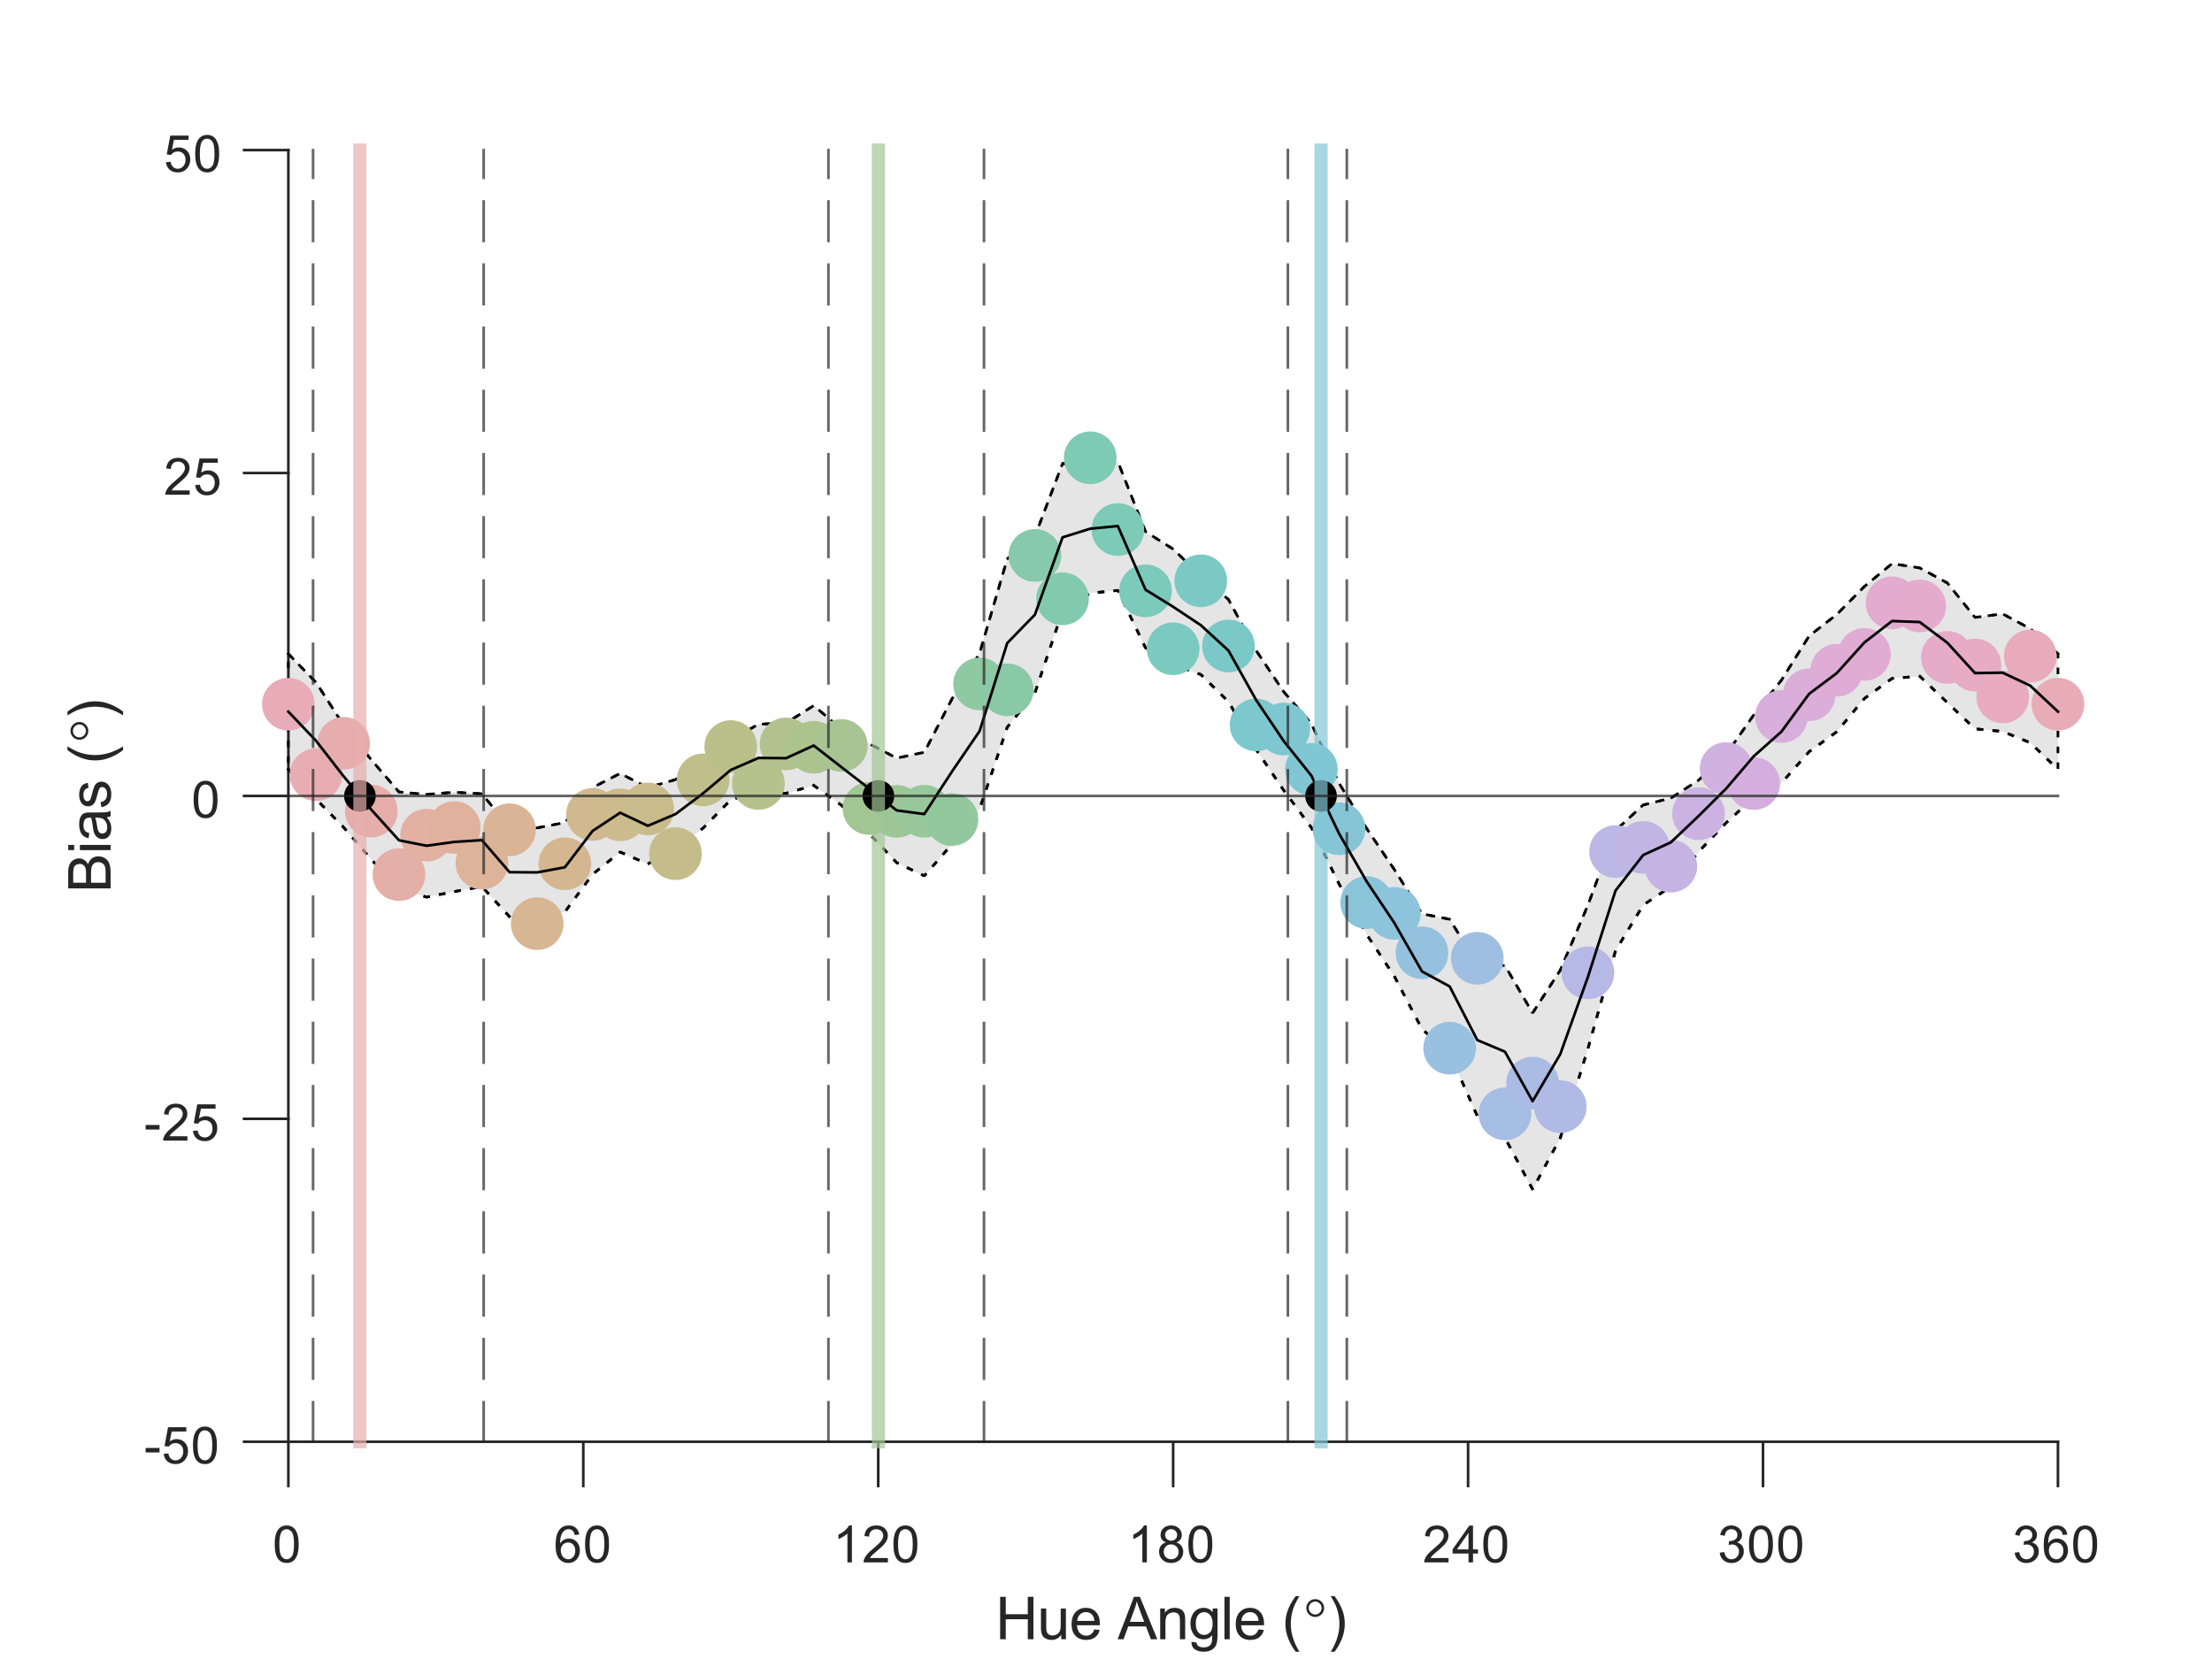 <?xml version="1.0"?>
<!DOCTYPE svg PUBLIC '-//W3C//DTD SVG 1.0//EN'
          'http://www.w3.org/TR/2001/REC-SVG-20010904/DTD/svg10.dtd'>
<svg xmlns:xlink="http://www.w3.org/1999/xlink" style="fill-opacity:1; color-rendering:auto; color-interpolation:auto; text-rendering:auto; stroke:black; stroke-linecap:square; stroke-miterlimit:10; shape-rendering:auto; stroke-opacity:1; fill:black; stroke-dasharray:none; font-weight:normal; stroke-width:1; font-family:'Dialog'; font-style:normal; stroke-linejoin:miter; font-size:12px; stroke-dashoffset:0; image-rendering:auto;" width="560" height="420" xmlns="http://www.w3.org/2000/svg"
><rect width="100%" height="100%" fill="#808080" stroke="none"/><!--Generated by the Batik Graphics2D SVG Generator--><defs id="genericDefs"
  /><g
  ><defs id="defs1"
    ><clipPath clipPathUnits="userSpaceOnUse" id="clipPath1"
      ><path d="M0 0 L560 0 L560 420 L0 420 L0 0 Z"
      /></clipPath
    ></defs
    ><g style="fill:white; stroke:white;"
    ><rect x="0" y="0" width="560" style="clip-path:url(#clipPath1); stroke:none;" height="420"
    /></g
    ><g style="fill:white; text-rendering:optimizeSpeed; color-rendering:optimizeSpeed; image-rendering:optimizeSpeed; shape-rendering:crispEdges; stroke:white; color-interpolation:sRGB;"
    ><rect x="0" width="560" height="420" y="0" style="stroke:none;"
      /><path style="stroke:none;" d="M73 365 L521 365 L521 38 L73 38 Z"
    /></g
    ><g style="fill:rgb(38,38,38); text-rendering:geometricPrecision; image-rendering:optimizeQuality; color-rendering:optimizeQuality; stroke-linejoin:round; stroke:rgb(38,38,38); color-interpolation:linearRGB; stroke-width:0.667;"
    ><line y2="365" style="fill:none;" x1="73" x2="521" y1="365"
      /><line y2="376.2" style="fill:none;" x1="73" x2="73" y1="365"
      /><line y2="376.2" style="fill:none;" x1="147.667" x2="147.667" y1="365"
      /><line y2="376.2" style="fill:none;" x1="222.333" x2="222.333" y1="365"
      /><line y2="376.2" style="fill:none;" x1="297" x2="297" y1="365"
      /><line y2="376.2" style="fill:none;" x1="371.667" x2="371.667" y1="365"
      /><line y2="376.2" style="fill:none;" x1="446.333" x2="446.333" y1="365"
      /><line y2="376.2" style="fill:none;" x1="521" x2="521" y1="365"
    /></g
    ><g transform="translate(73,381.533)" style="font-size:13.333px; fill:rgb(38,38,38); text-rendering:geometricPrecision; color-rendering:optimizeQuality; image-rendering:optimizeQuality; stroke:rgb(38,38,38); color-interpolation:linearRGB;"
    ><path style="stroke:none;" d="M-3.453 9.406 Q-3.453 7.766 -3.117 6.758 Q-2.781 5.75 -2.109 5.203 Q-1.438 4.656 -0.422 4.656 Q0.328 4.656 0.891 4.961 Q1.453 5.266 1.82 5.828 Q2.188 6.391 2.398 7.211 Q2.609 8.031 2.609 9.406 Q2.609 11.047 2.273 12.055 Q1.938 13.062 1.266 13.609 Q0.594 14.156 -0.422 14.156 Q-1.766 14.156 -2.547 13.188 Q-3.453 12.031 -3.453 9.406 ZM-2.281 9.406 Q-2.281 11.703 -1.75 12.461 Q-1.219 13.219 -0.422 13.219 Q0.359 13.219 0.898 12.461 Q1.438 11.703 1.438 9.406 Q1.438 7.109 0.898 6.359 Q0.359 5.609 -0.438 5.609 Q-1.219 5.609 -1.703 6.266 Q-2.281 7.125 -2.281 9.406 Z"
    /></g
    ><g transform="translate(147.667,381.533)" style="font-size:13.333px; fill:rgb(38,38,38); text-rendering:geometricPrecision; color-rendering:optimizeQuality; image-rendering:optimizeQuality; stroke:rgb(38,38,38); color-interpolation:linearRGB;"
    ><path style="stroke:none;" d="M-1.031 6.969 L-2.172 7.062 Q-2.312 6.391 -2.594 6.078 Q-3.062 5.594 -3.734 5.594 Q-4.281 5.594 -4.703 5.906 Q-5.234 6.297 -5.547 7.047 Q-5.859 7.797 -5.875 9.203 Q-5.469 8.578 -4.867 8.273 Q-4.266 7.969 -3.609 7.969 Q-2.469 7.969 -1.664 8.805 Q-0.859 9.641 -0.859 10.984 Q-0.859 11.859 -1.242 12.609 Q-1.625 13.359 -2.281 13.758 Q-2.938 14.156 -3.781 14.156 Q-5.203 14.156 -6.109 13.109 Q-7.016 12.062 -7.016 9.641 Q-7.016 6.953 -6.016 5.719 Q-5.141 4.656 -3.672 4.656 Q-2.578 4.656 -1.875 5.273 Q-1.172 5.891 -1.031 6.969 ZM-5.703 10.984 Q-5.703 11.578 -5.453 12.117 Q-5.203 12.656 -4.75 12.938 Q-4.297 13.219 -3.797 13.219 Q-3.078 13.219 -2.555 12.633 Q-2.031 12.047 -2.031 11.047 Q-2.031 10.078 -2.547 9.523 Q-3.062 8.969 -3.844 8.969 Q-4.625 8.969 -5.164 9.523 Q-5.703 10.078 -5.703 10.984 ZM0.451 9.406 Q0.451 7.766 0.787 6.758 Q1.123 5.75 1.794 5.203 Q2.466 4.656 3.482 4.656 Q4.232 4.656 4.794 4.961 Q5.357 5.266 5.724 5.828 Q6.091 6.391 6.302 7.211 Q6.513 8.031 6.513 9.406 Q6.513 11.047 6.177 12.055 Q5.841 13.062 5.169 13.609 Q4.497 14.156 3.482 14.156 Q2.138 14.156 1.357 13.188 Q0.451 12.031 0.451 9.406 ZM1.623 9.406 Q1.623 11.703 2.154 12.461 Q2.685 13.219 3.482 13.219 Q4.263 13.219 4.802 12.461 Q5.341 11.703 5.341 9.406 Q5.341 7.109 4.802 6.359 Q4.263 5.609 3.466 5.609 Q2.685 5.609 2.201 6.266 Q1.623 7.125 1.623 9.406 Z"
    /></g
    ><g transform="translate(222.333,381.533)" style="font-size:13.333px; fill:rgb(38,38,38); text-rendering:geometricPrecision; color-rendering:optimizeQuality; image-rendering:optimizeQuality; stroke:rgb(38,38,38); color-interpolation:linearRGB;"
    ><path style="stroke:none;" d="M-6.656 14 L-7.797 14 L-7.797 6.719 Q-8.219 7.109 -8.883 7.508 Q-9.547 7.906 -10.078 8.094 L-10.078 6.984 Q-9.125 6.547 -8.406 5.906 Q-7.688 5.266 -7.391 4.656 L-6.656 4.656 L-6.656 14 ZM2.451 12.906 L2.451 14 L-3.706 14 Q-3.721 13.594 -3.565 13.203 Q-3.331 12.578 -2.815 11.969 Q-2.299 11.359 -1.315 10.562 Q0.201 9.312 0.732 8.586 Q1.263 7.859 1.263 7.219 Q1.263 6.531 0.779 6.07 Q0.294 5.609 -0.487 5.609 Q-1.315 5.609 -1.807 6.102 Q-2.299 6.594 -2.315 7.469 L-3.487 7.344 Q-3.362 6.031 -2.581 5.344 Q-1.799 4.656 -0.471 4.656 Q0.873 4.656 1.654 5.398 Q2.435 6.141 2.435 7.234 Q2.435 7.797 2.208 8.336 Q1.982 8.875 1.451 9.477 Q0.919 10.078 -0.315 11.109 Q-1.346 11.969 -1.635 12.281 Q-1.924 12.594 -2.112 12.906 L2.451 12.906 ZM3.854 9.406 Q3.854 7.766 4.19 6.758 Q4.526 5.75 5.198 5.203 Q5.87 4.656 6.886 4.656 Q7.636 4.656 8.198 4.961 Q8.761 5.266 9.128 5.828 Q9.495 6.391 9.706 7.211 Q9.917 8.031 9.917 9.406 Q9.917 11.047 9.581 12.055 Q9.245 13.062 8.573 13.609 Q7.901 14.156 6.886 14.156 Q5.542 14.156 4.761 13.188 Q3.854 12.031 3.854 9.406 ZM5.026 9.406 Q5.026 11.703 5.558 12.461 Q6.089 13.219 6.886 13.219 Q7.667 13.219 8.206 12.461 Q8.745 11.703 8.745 9.406 Q8.745 7.109 8.206 6.359 Q7.667 5.609 6.87 5.609 Q6.089 5.609 5.604 6.266 Q5.026 7.125 5.026 9.406 Z"
    /></g
    ><g transform="translate(297,381.533)" style="font-size:13.333px; fill:rgb(38,38,38); text-rendering:geometricPrecision; color-rendering:optimizeQuality; image-rendering:optimizeQuality; stroke:rgb(38,38,38); color-interpolation:linearRGB;"
    ><path style="stroke:none;" d="M-6.656 14 L-7.797 14 L-7.797 6.719 Q-8.219 7.109 -8.883 7.508 Q-9.547 7.906 -10.078 8.094 L-10.078 6.984 Q-9.125 6.547 -8.406 5.906 Q-7.688 5.266 -7.391 4.656 L-6.656 4.656 L-6.656 14 ZM-1.799 8.953 Q-2.502 8.688 -2.846 8.211 Q-3.19 7.734 -3.19 7.062 Q-3.19 6.047 -2.463 5.352 Q-1.737 4.656 -0.518 4.656 Q0.701 4.656 1.443 5.367 Q2.185 6.078 2.185 7.094 Q2.185 7.734 1.841 8.211 Q1.498 8.688 0.81 8.953 Q1.669 9.234 2.115 9.859 Q2.56 10.484 2.56 11.344 Q2.56 12.531 1.716 13.344 Q0.873 14.156 -0.502 14.156 Q-1.877 14.156 -2.721 13.344 Q-3.565 12.531 -3.565 11.312 Q-3.565 10.406 -3.104 9.789 Q-2.643 9.172 -1.799 8.953 ZM-2.034 7.016 Q-2.034 7.672 -1.604 8.094 Q-1.174 8.516 -0.502 8.516 Q0.169 8.516 0.591 8.102 Q1.013 7.688 1.013 7.078 Q1.013 6.453 0.576 6.023 Q0.138 5.594 -0.502 5.594 Q-1.159 5.594 -1.596 6.016 Q-2.034 6.438 -2.034 7.016 ZM-2.393 11.312 Q-2.393 11.797 -2.159 12.258 Q-1.924 12.719 -1.471 12.969 Q-1.018 13.219 -0.487 13.219 Q0.326 13.219 0.857 12.695 Q1.388 12.172 1.388 11.359 Q1.388 10.531 0.841 9.992 Q0.294 9.453 -0.534 9.453 Q-1.331 9.453 -1.862 9.984 Q-2.393 10.516 -2.393 11.312 ZM3.854 9.406 Q3.854 7.766 4.19 6.758 Q4.526 5.75 5.198 5.203 Q5.87 4.656 6.886 4.656 Q7.636 4.656 8.198 4.961 Q8.761 5.266 9.128 5.828 Q9.495 6.391 9.706 7.211 Q9.917 8.031 9.917 9.406 Q9.917 11.047 9.581 12.055 Q9.245 13.062 8.573 13.609 Q7.901 14.156 6.886 14.156 Q5.542 14.156 4.761 13.188 Q3.854 12.031 3.854 9.406 ZM5.026 9.406 Q5.026 11.703 5.558 12.461 Q6.089 13.219 6.886 13.219 Q7.667 13.219 8.206 12.461 Q8.745 11.703 8.745 9.406 Q8.745 7.109 8.206 6.359 Q7.667 5.609 6.87 5.609 Q6.089 5.609 5.604 6.266 Q5.026 7.125 5.026 9.406 Z"
    /></g
    ><g transform="translate(371.667,381.533)" style="font-size:13.333px; fill:rgb(38,38,38); text-rendering:geometricPrecision; color-rendering:optimizeQuality; image-rendering:optimizeQuality; stroke:rgb(38,38,38); color-interpolation:linearRGB;"
    ><path style="stroke:none;" d="M-4.953 12.906 L-4.953 14 L-11.109 14 Q-11.125 13.594 -10.969 13.203 Q-10.734 12.578 -10.219 11.969 Q-9.703 11.359 -8.719 10.562 Q-7.203 9.312 -6.672 8.586 Q-6.141 7.859 -6.141 7.219 Q-6.141 6.531 -6.625 6.07 Q-7.109 5.609 -7.891 5.609 Q-8.719 5.609 -9.211 6.102 Q-9.703 6.594 -9.719 7.469 L-10.891 7.344 Q-10.766 6.031 -9.984 5.344 Q-9.203 4.656 -7.875 4.656 Q-6.531 4.656 -5.75 5.398 Q-4.969 6.141 -4.969 7.234 Q-4.969 7.797 -5.195 8.336 Q-5.422 8.875 -5.953 9.477 Q-6.484 10.078 -7.719 11.109 Q-8.75 11.969 -9.039 12.281 Q-9.328 12.594 -9.516 12.906 L-4.953 12.906 ZM0.107 14 L0.107 11.766 L-3.924 11.766 L-3.924 10.719 L0.31 4.688 L1.248 4.688 L1.248 10.719 L2.513 10.719 L2.513 11.766 L1.248 11.766 L1.248 14 L0.107 14 ZM0.107 10.719 L0.107 6.531 L-2.815 10.719 L0.107 10.719 ZM3.854 9.406 Q3.854 7.766 4.19 6.758 Q4.526 5.75 5.198 5.203 Q5.87 4.656 6.886 4.656 Q7.636 4.656 8.198 4.961 Q8.761 5.266 9.128 5.828 Q9.495 6.391 9.706 7.211 Q9.917 8.031 9.917 9.406 Q9.917 11.047 9.581 12.055 Q9.245 13.062 8.573 13.609 Q7.901 14.156 6.886 14.156 Q5.542 14.156 4.761 13.188 Q3.854 12.031 3.854 9.406 ZM5.026 9.406 Q5.026 11.703 5.558 12.461 Q6.089 13.219 6.886 13.219 Q7.667 13.219 8.206 12.461 Q8.745 11.703 8.745 9.406 Q8.745 7.109 8.206 6.359 Q7.667 5.609 6.87 5.609 Q6.089 5.609 5.604 6.266 Q5.026 7.125 5.026 9.406 Z"
    /></g
    ><g transform="translate(446.333,381.533)" style="font-size:13.333px; fill:rgb(38,38,38); text-rendering:geometricPrecision; color-rendering:optimizeQuality; image-rendering:optimizeQuality; stroke:rgb(38,38,38); color-interpolation:linearRGB;"
    ><path style="stroke:none;" d="M-10.953 11.547 L-9.812 11.391 Q-9.609 12.359 -9.141 12.789 Q-8.672 13.219 -7.984 13.219 Q-7.188 13.219 -6.633 12.664 Q-6.078 12.109 -6.078 11.281 Q-6.078 10.484 -6.586 9.977 Q-7.094 9.469 -7.891 9.469 Q-8.219 9.469 -8.703 9.594 L-8.578 8.594 Q-8.453 8.609 -8.391 8.609 Q-7.656 8.609 -7.07 8.227 Q-6.484 7.844 -6.484 7.047 Q-6.484 6.422 -6.914 6.008 Q-7.344 5.594 -8.016 5.594 Q-8.688 5.594 -9.125 6.016 Q-9.562 6.438 -9.703 7.266 L-10.844 7.062 Q-10.625 5.922 -9.883 5.289 Q-9.141 4.656 -8.047 4.656 Q-7.281 4.656 -6.641 4.984 Q-6 5.312 -5.656 5.875 Q-5.312 6.438 -5.312 7.078 Q-5.312 7.672 -5.641 8.172 Q-5.969 8.672 -6.594 8.953 Q-5.781 9.156 -5.32 9.75 Q-4.859 10.344 -4.859 11.25 Q-4.859 12.469 -5.75 13.32 Q-6.641 14.172 -8 14.172 Q-9.219 14.172 -10.031 13.438 Q-10.844 12.703 -10.953 11.547 ZM-3.549 9.406 Q-3.549 7.766 -3.213 6.758 Q-2.877 5.75 -2.206 5.203 Q-1.534 4.656 -0.518 4.656 Q0.232 4.656 0.794 4.961 Q1.357 5.266 1.724 5.828 Q2.091 6.391 2.302 7.211 Q2.513 8.031 2.513 9.406 Q2.513 11.047 2.177 12.055 Q1.841 13.062 1.169 13.609 Q0.497 14.156 -0.518 14.156 Q-1.862 14.156 -2.643 13.188 Q-3.549 12.031 -3.549 9.406 ZM-2.377 9.406 Q-2.377 11.703 -1.846 12.461 Q-1.315 13.219 -0.518 13.219 Q0.263 13.219 0.802 12.461 Q1.341 11.703 1.341 9.406 Q1.341 7.109 0.802 6.359 Q0.263 5.609 -0.534 5.609 Q-1.315 5.609 -1.799 6.266 Q-2.377 7.125 -2.377 9.406 ZM3.854 9.406 Q3.854 7.766 4.19 6.758 Q4.526 5.75 5.198 5.203 Q5.87 4.656 6.886 4.656 Q7.636 4.656 8.198 4.961 Q8.761 5.266 9.128 5.828 Q9.495 6.391 9.706 7.211 Q9.917 8.031 9.917 9.406 Q9.917 11.047 9.581 12.055 Q9.245 13.062 8.573 13.609 Q7.901 14.156 6.886 14.156 Q5.542 14.156 4.761 13.188 Q3.854 12.031 3.854 9.406 ZM5.026 9.406 Q5.026 11.703 5.558 12.461 Q6.089 13.219 6.886 13.219 Q7.667 13.219 8.206 12.461 Q8.745 11.703 8.745 9.406 Q8.745 7.109 8.206 6.359 Q7.667 5.609 6.87 5.609 Q6.089 5.609 5.604 6.266 Q5.026 7.125 5.026 9.406 Z"
    /></g
    ><g transform="translate(521,381.533)" style="font-size:13.333px; fill:rgb(38,38,38); text-rendering:geometricPrecision; color-rendering:optimizeQuality; image-rendering:optimizeQuality; stroke:rgb(38,38,38); color-interpolation:linearRGB;"
    ><path style="stroke:none;" d="M-10.953 11.547 L-9.812 11.391 Q-9.609 12.359 -9.141 12.789 Q-8.672 13.219 -7.984 13.219 Q-7.188 13.219 -6.633 12.664 Q-6.078 12.109 -6.078 11.281 Q-6.078 10.484 -6.586 9.977 Q-7.094 9.469 -7.891 9.469 Q-8.219 9.469 -8.703 9.594 L-8.578 8.594 Q-8.453 8.609 -8.391 8.609 Q-7.656 8.609 -7.07 8.227 Q-6.484 7.844 -6.484 7.047 Q-6.484 6.422 -6.914 6.008 Q-7.344 5.594 -8.016 5.594 Q-8.688 5.594 -9.125 6.016 Q-9.562 6.438 -9.703 7.266 L-10.844 7.062 Q-10.625 5.922 -9.883 5.289 Q-9.141 4.656 -8.047 4.656 Q-7.281 4.656 -6.641 4.984 Q-6 5.312 -5.656 5.875 Q-5.312 6.438 -5.312 7.078 Q-5.312 7.672 -5.641 8.172 Q-5.969 8.672 -6.594 8.953 Q-5.781 9.156 -5.32 9.75 Q-4.859 10.344 -4.859 11.25 Q-4.859 12.469 -5.75 13.32 Q-6.641 14.172 -8 14.172 Q-9.219 14.172 -10.031 13.438 Q-10.844 12.703 -10.953 11.547 ZM2.373 6.969 L1.232 7.062 Q1.091 6.391 0.81 6.078 Q0.341 5.594 -0.331 5.594 Q-0.877 5.594 -1.299 5.906 Q-1.831 6.297 -2.143 7.047 Q-2.456 7.797 -2.471 9.203 Q-2.065 8.578 -1.463 8.273 Q-0.862 7.969 -0.206 7.969 Q0.935 7.969 1.74 8.805 Q2.544 9.641 2.544 10.984 Q2.544 11.859 2.162 12.609 Q1.779 13.359 1.123 13.758 Q0.466 14.156 -0.378 14.156 Q-1.799 14.156 -2.706 13.109 Q-3.612 12.062 -3.612 9.641 Q-3.612 6.953 -2.612 5.719 Q-1.737 4.656 -0.268 4.656 Q0.826 4.656 1.529 5.273 Q2.232 5.891 2.373 6.969 ZM-2.299 10.984 Q-2.299 11.578 -2.049 12.117 Q-1.799 12.656 -1.346 12.938 Q-0.893 13.219 -0.393 13.219 Q0.326 13.219 0.849 12.633 Q1.373 12.047 1.373 11.047 Q1.373 10.078 0.857 9.523 Q0.341 8.969 -0.44 8.969 Q-1.221 8.969 -1.76 9.523 Q-2.299 10.078 -2.299 10.984 ZM3.854 9.406 Q3.854 7.766 4.19 6.758 Q4.526 5.75 5.198 5.203 Q5.87 4.656 6.886 4.656 Q7.636 4.656 8.198 4.961 Q8.761 5.266 9.128 5.828 Q9.495 6.391 9.706 7.211 Q9.917 8.031 9.917 9.406 Q9.917 11.047 9.581 12.055 Q9.245 13.062 8.573 13.609 Q7.901 14.156 6.886 14.156 Q5.542 14.156 4.761 13.188 Q3.854 12.031 3.854 9.406 ZM5.026 9.406 Q5.026 11.703 5.558 12.461 Q6.089 13.219 6.886 13.219 Q7.667 13.219 8.206 12.461 Q8.745 11.703 8.745 9.406 Q8.745 7.109 8.206 6.359 Q7.667 5.609 6.87 5.609 Q6.089 5.609 5.604 6.266 Q5.026 7.125 5.026 9.406 Z"
    /></g
    ><g transform="translate(252,415)" style="font-size:14.667px; fill:rgb(38,38,38); text-rendering:geometricPrecision; color-rendering:optimizeQuality; image-rendering:optimizeQuality; stroke:rgb(38,38,38); color-interpolation:linearRGB;"
    ><path style="stroke:none;" d="M1.203 0 L1.203 -10.734 L2.625 -10.734 L2.625 -6.328 L8.203 -6.328 L8.203 -10.734 L9.625 -10.734 L9.625 0 L8.203 0 L8.203 -5.062 L2.625 -5.062 L2.625 0 L1.203 0 ZM16.678 0 L16.678 -1.141 Q15.756 0.172 14.209 0.172 Q13.522 0.172 12.92 -0.094 Q12.319 -0.359 12.03 -0.758 Q11.741 -1.156 11.631 -1.734 Q11.537 -2.109 11.537 -2.953 L11.537 -7.781 L12.866 -7.781 L12.866 -3.469 Q12.866 -2.438 12.944 -2.078 Q13.069 -1.547 13.467 -1.25 Q13.866 -0.953 14.459 -0.953 Q15.053 -0.953 15.576 -1.258 Q16.1 -1.562 16.319 -2.086 Q16.537 -2.609 16.537 -3.609 L16.537 -7.781 L17.85 -7.781 L17.85 0 L16.678 0 ZM25.048 -2.5 L26.407 -2.344 Q26.095 -1.141 25.22 -0.484 Q24.345 0.172 22.985 0.172 Q21.282 0.172 20.282 -0.875 Q19.282 -1.922 19.282 -3.828 Q19.282 -5.781 20.298 -6.867 Q21.314 -7.953 22.923 -7.953 Q24.485 -7.953 25.47 -6.891 Q26.454 -5.828 26.454 -3.906 Q26.454 -3.781 26.454 -3.547 L20.642 -3.547 Q20.72 -2.266 21.368 -1.586 Q22.017 -0.906 23.001 -0.906 Q23.72 -0.906 24.235 -1.289 Q24.751 -1.672 25.048 -2.5 ZM20.72 -4.641 L25.064 -4.641 Q24.97 -5.625 24.564 -6.109 Q23.939 -6.875 22.939 -6.875 Q22.017 -6.875 21.399 -6.266 Q20.782 -5.656 20.72 -4.641 ZM30.943 0 L35.068 -10.734 L36.584 -10.734 L40.99 0 L39.365 0 L38.115 -3.25 L33.63 -3.25 L32.443 0 L30.943 0 ZM34.037 -4.406 L37.677 -4.406 L36.552 -7.391 Q36.037 -8.734 35.787 -9.609 Q35.584 -8.578 35.209 -7.562 L34.037 -4.406 ZM41.718 0 L41.718 -7.781 L42.906 -7.781 L42.906 -6.672 Q43.765 -7.953 45.39 -7.953 Q46.093 -7.953 46.679 -7.703 Q47.265 -7.453 47.562 -7.039 Q47.859 -6.625 47.968 -6.062 Q48.047 -5.703 48.047 -4.781 L48.047 0 L46.718 0 L46.718 -4.734 Q46.718 -5.531 46.57 -5.93 Q46.422 -6.328 46.031 -6.57 Q45.64 -6.812 45.109 -6.812 Q44.265 -6.812 43.656 -6.281 Q43.047 -5.75 43.047 -4.25 L43.047 0 L41.718 0 ZM49.635 0.641 L50.916 0.828 Q50.995 1.422 51.354 1.703 Q51.854 2.062 52.698 2.062 Q53.62 2.062 54.12 1.695 Q54.62 1.328 54.791 0.672 Q54.885 0.266 54.885 -1.016 Q54.026 0 52.729 0 Q51.12 0 50.245 -1.156 Q49.37 -2.312 49.37 -3.938 Q49.37 -5.047 49.776 -5.984 Q50.182 -6.922 50.94 -7.438 Q51.698 -7.953 52.745 -7.953 Q54.12 -7.953 55.01 -6.844 L55.01 -7.781 L56.229 -7.781 L56.229 -1.062 Q56.229 0.766 55.854 1.523 Q55.479 2.281 54.682 2.719 Q53.885 3.156 52.713 3.156 Q51.323 3.156 50.463 2.531 Q49.604 1.906 49.635 0.641 ZM50.729 -4.031 Q50.729 -2.5 51.331 -1.797 Q51.932 -1.094 52.854 -1.094 Q53.76 -1.094 54.377 -1.789 Q54.995 -2.484 54.995 -3.984 Q54.995 -5.406 54.362 -6.133 Q53.729 -6.859 52.838 -6.859 Q51.948 -6.859 51.338 -6.148 Q50.729 -5.438 50.729 -4.031 ZM57.989 0 L57.989 -10.734 L59.318 -10.734 L59.318 0 L57.989 0 ZM66.605 -2.5 L67.964 -2.344 Q67.652 -1.141 66.777 -0.484 Q65.902 0.172 64.542 0.172 Q62.839 0.172 61.839 -0.875 Q60.839 -1.922 60.839 -3.828 Q60.839 -5.781 61.855 -6.867 Q62.871 -7.953 64.48 -7.953 Q66.042 -7.953 67.027 -6.891 Q68.011 -5.828 68.011 -3.906 Q68.011 -3.781 68.011 -3.547 L62.199 -3.547 Q62.277 -2.266 62.925 -1.586 Q63.574 -0.906 64.558 -0.906 Q65.277 -0.906 65.792 -1.289 Q66.308 -1.672 66.605 -2.5 ZM62.277 -4.641 L66.621 -4.641 Q66.527 -5.625 66.121 -6.109 Q65.496 -6.875 64.496 -6.875 Q63.574 -6.875 62.956 -6.266 Q62.339 -5.656 62.277 -4.641 ZM76.031 3.156 Q74.937 1.781 74.18 -0.062 Q73.422 -1.906 73.422 -3.891 Q73.422 -5.625 73.984 -7.234 Q74.641 -9.078 76.031 -10.922 L76.969 -10.922 Q76.078 -9.391 75.797 -8.75 Q75.344 -7.734 75.094 -6.641 Q74.781 -5.266 74.781 -3.875 Q74.781 -0.359 76.969 3.156 L76.031 3.156 Z"
    /></g
    ><g transform="translate(330,415)" style="font-size:14.667px; fill:rgb(38,38,38); text-rendering:geometricPrecision; image-rendering:optimizeQuality; color-rendering:optimizeQuality; font-family:serif; stroke:rgb(38,38,38); color-interpolation:linearRGB;"
    ><path style="stroke:none;" d="M2.969 -10.156 Q3.906 -10.156 4.562 -9.492 Q5.219 -8.828 5.219 -7.891 Q5.219 -6.969 4.562 -6.305 Q3.906 -5.641 2.969 -5.641 Q2.031 -5.641 1.375 -6.305 Q0.719 -6.969 0.719 -7.891 Q0.719 -8.828 1.375 -9.492 Q2.031 -10.156 2.969 -10.156 ZM2.969 -9.531 Q2.281 -9.531 1.805 -9.055 Q1.328 -8.578 1.328 -7.906 Q1.328 -7.234 1.805 -6.75 Q2.281 -6.266 2.969 -6.266 Q3.641 -6.266 4.117 -6.75 Q4.594 -7.234 4.594 -7.906 Q4.594 -8.578 4.117 -9.055 Q3.641 -9.531 2.969 -9.531 Z"
    /></g
    ><g transform="translate(336,415)" style="font-size:14.667px; fill:rgb(38,38,38); text-rendering:geometricPrecision; color-rendering:optimizeQuality; image-rendering:optimizeQuality; stroke:rgb(38,38,38); color-interpolation:linearRGB;"
    ><path style="stroke:none;" d="M1.859 3.156 L0.906 3.156 Q3.094 -0.359 3.094 -3.875 Q3.094 -5.266 2.781 -6.609 Q2.531 -7.719 2.094 -8.719 Q1.797 -9.375 0.906 -10.922 L1.859 -10.922 Q3.234 -9.078 3.891 -7.234 Q4.453 -5.625 4.453 -3.891 Q4.453 -1.906 3.695 -0.062 Q2.938 1.781 1.859 3.156 Z"
    /></g
    ><g style="fill:rgb(38,38,38); text-rendering:geometricPrecision; image-rendering:optimizeQuality; color-rendering:optimizeQuality; stroke-linejoin:round; stroke:rgb(38,38,38); color-interpolation:linearRGB; stroke-width:0.667;"
    ><line y2="38" style="fill:none;" x1="73" x2="73" y1="365"
      /><line y2="365" style="fill:none;" x1="73" x2="61.8" y1="365"
      /><line y2="283.25" style="fill:none;" x1="73" x2="61.8" y1="283.25"
      /><line y2="201.5" style="fill:none;" x1="73" x2="61.8" y1="201.5"
      /><line y2="119.75" style="fill:none;" x1="73" x2="61.8" y1="119.75"
      /><line y2="38" style="fill:none;" x1="73" x2="61.8" y1="38"
    /></g
    ><g transform="translate(56.467,365)" style="font-size:13.333px; fill:rgb(38,38,38); text-rendering:geometricPrecision; color-rendering:optimizeQuality; image-rendering:optimizeQuality; stroke:rgb(38,38,38); color-interpolation:linearRGB;"
    ><path style="stroke:none;" d="M-19.594 2.703 L-19.594 1.562 L-16.078 1.562 L-16.078 2.703 L-19.594 2.703 ZM-15.02 3.062 L-13.832 2.953 Q-13.692 3.844 -13.207 4.281 Q-12.723 4.719 -12.036 4.719 Q-11.207 4.719 -10.637 4.094 Q-10.067 3.469 -10.067 2.453 Q-10.067 1.469 -10.614 0.906 Q-11.161 0.344 -12.051 0.344 Q-12.614 0.344 -13.059 0.594 Q-13.504 0.844 -13.754 1.234 L-14.817 1.094 L-13.926 -3.672 L-9.301 -3.672 L-9.301 -2.594 L-13.004 -2.594 L-13.504 -0.094 Q-12.676 -0.672 -11.754 -0.672 Q-10.536 -0.672 -9.7 0.172 Q-8.864 1.016 -8.864 2.344 Q-8.864 3.609 -9.598 4.531 Q-10.489 5.656 -12.036 5.656 Q-13.301 5.656 -14.106 4.945 Q-14.911 4.234 -15.02 3.062 ZM-7.616 0.906 Q-7.616 -0.734 -7.28 -1.742 Q-6.944 -2.75 -6.272 -3.297 Q-5.601 -3.844 -4.585 -3.844 Q-3.835 -3.844 -3.272 -3.539 Q-2.71 -3.234 -2.343 -2.672 Q-1.976 -2.109 -1.765 -1.289 Q-1.554 -0.469 -1.554 0.906 Q-1.554 2.547 -1.89 3.555 Q-2.226 4.562 -2.897 5.109 Q-3.569 5.656 -4.585 5.656 Q-5.929 5.656 -6.71 4.688 Q-7.616 3.531 -7.616 0.906 ZM-6.444 0.906 Q-6.444 3.203 -5.913 3.961 Q-5.382 4.719 -4.585 4.719 Q-3.804 4.719 -3.265 3.961 Q-2.726 3.203 -2.726 0.906 Q-2.726 -1.391 -3.265 -2.141 Q-3.804 -2.891 -4.601 -2.891 Q-5.382 -2.891 -5.866 -2.234 Q-6.444 -1.375 -6.444 0.906 Z"
    /></g
    ><g transform="translate(56.467,283.25)" style="font-size:13.333px; fill:rgb(38,38,38); text-rendering:geometricPrecision; color-rendering:optimizeQuality; image-rendering:optimizeQuality; stroke:rgb(38,38,38); color-interpolation:linearRGB;"
    ><path style="stroke:none;" d="M-19.594 2.703 L-19.594 1.562 L-16.078 1.562 L-16.078 2.703 L-19.594 2.703 ZM-9.02 4.406 L-9.02 5.5 L-15.176 5.5 Q-15.192 5.094 -15.036 4.703 Q-14.801 4.078 -14.286 3.469 Q-13.77 2.859 -12.786 2.062 Q-11.27 0.812 -10.739 0.086 Q-10.207 -0.641 -10.207 -1.281 Q-10.207 -1.969 -10.692 -2.43 Q-11.176 -2.891 -11.957 -2.891 Q-12.786 -2.891 -13.278 -2.398 Q-13.77 -1.906 -13.786 -1.031 L-14.957 -1.156 Q-14.832 -2.469 -14.051 -3.156 Q-13.27 -3.844 -11.942 -3.844 Q-10.598 -3.844 -9.817 -3.102 Q-9.036 -2.359 -9.036 -1.266 Q-9.036 -0.703 -9.262 -0.164 Q-9.489 0.375 -10.02 0.977 Q-10.551 1.578 -11.786 2.609 Q-12.817 3.469 -13.106 3.781 Q-13.395 4.094 -13.582 4.406 L-9.02 4.406 ZM-7.616 3.062 L-6.429 2.953 Q-6.288 3.844 -5.804 4.281 Q-5.319 4.719 -4.632 4.719 Q-3.804 4.719 -3.233 4.094 Q-2.663 3.469 -2.663 2.453 Q-2.663 1.469 -3.21 0.906 Q-3.757 0.344 -4.647 0.344 Q-5.21 0.344 -5.655 0.594 Q-6.101 0.844 -6.351 1.234 L-7.413 1.094 L-6.522 -3.672 L-1.897 -3.672 L-1.897 -2.594 L-5.601 -2.594 L-6.101 -0.094 Q-5.272 -0.672 -4.351 -0.672 Q-3.132 -0.672 -2.296 0.172 Q-1.46 1.016 -1.46 2.344 Q-1.46 3.609 -2.194 4.531 Q-3.085 5.656 -4.632 5.656 Q-5.897 5.656 -6.702 4.945 Q-7.507 4.234 -7.616 3.062 Z"
    /></g
    ><g transform="translate(56.467,201.5)" style="font-size:13.333px; fill:rgb(38,38,38); text-rendering:geometricPrecision; color-rendering:optimizeQuality; image-rendering:optimizeQuality; stroke:rgb(38,38,38); color-interpolation:linearRGB;"
    ><path style="stroke:none;" d="M-7.453 0.906 Q-7.453 -0.734 -7.117 -1.742 Q-6.781 -2.75 -6.109 -3.297 Q-5.438 -3.844 -4.422 -3.844 Q-3.672 -3.844 -3.109 -3.539 Q-2.547 -3.234 -2.18 -2.672 Q-1.812 -2.109 -1.602 -1.289 Q-1.391 -0.469 -1.391 0.906 Q-1.391 2.547 -1.727 3.555 Q-2.062 4.562 -2.734 5.109 Q-3.406 5.656 -4.422 5.656 Q-5.766 5.656 -6.547 4.688 Q-7.453 3.531 -7.453 0.906 ZM-6.281 0.906 Q-6.281 3.203 -5.75 3.961 Q-5.219 4.719 -4.422 4.719 Q-3.641 4.719 -3.102 3.961 Q-2.562 3.203 -2.562 0.906 Q-2.562 -1.391 -3.102 -2.141 Q-3.641 -2.891 -4.438 -2.891 Q-5.219 -2.891 -5.703 -2.234 Q-6.281 -1.375 -6.281 0.906 Z"
    /></g
    ><g transform="translate(56.467,119.75)" style="font-size:13.333px; fill:rgb(38,38,38); text-rendering:geometricPrecision; color-rendering:optimizeQuality; image-rendering:optimizeQuality; stroke:rgb(38,38,38); color-interpolation:linearRGB;"
    ><path style="stroke:none;" d="M-8.453 4.406 L-8.453 5.5 L-14.609 5.5 Q-14.625 5.094 -14.469 4.703 Q-14.234 4.078 -13.719 3.469 Q-13.203 2.859 -12.219 2.062 Q-10.703 0.812 -10.172 0.086 Q-9.641 -0.641 -9.641 -1.281 Q-9.641 -1.969 -10.125 -2.43 Q-10.609 -2.891 -11.391 -2.891 Q-12.219 -2.891 -12.711 -2.398 Q-13.203 -1.906 -13.219 -1.031 L-14.391 -1.156 Q-14.266 -2.469 -13.484 -3.156 Q-12.703 -3.844 -11.375 -3.844 Q-10.031 -3.844 -9.25 -3.102 Q-8.469 -2.359 -8.469 -1.266 Q-8.469 -0.703 -8.695 -0.164 Q-8.922 0.375 -9.453 0.977 Q-9.984 1.578 -11.219 2.609 Q-12.25 3.469 -12.539 3.781 Q-12.828 4.094 -13.016 4.406 L-8.453 4.406 ZM-7.049 3.062 L-5.862 2.953 Q-5.721 3.844 -5.237 4.281 Q-4.753 4.719 -4.065 4.719 Q-3.237 4.719 -2.667 4.094 Q-2.096 3.469 -2.096 2.453 Q-2.096 1.469 -2.643 0.906 Q-3.19 0.344 -4.081 0.344 Q-4.643 0.344 -5.088 0.594 Q-5.534 0.844 -5.784 1.234 L-6.846 1.094 L-5.956 -3.672 L-1.331 -3.672 L-1.331 -2.594 L-5.034 -2.594 L-5.534 -0.094 Q-4.706 -0.672 -3.784 -0.672 Q-2.565 -0.672 -1.729 0.172 Q-0.893 1.016 -0.893 2.344 Q-0.893 3.609 -1.627 4.531 Q-2.518 5.656 -4.065 5.656 Q-5.331 5.656 -6.135 4.945 Q-6.94 4.234 -7.049 3.062 Z"
    /></g
    ><g transform="translate(56.467,38)" style="font-size:13.333px; fill:rgb(38,38,38); text-rendering:geometricPrecision; color-rendering:optimizeQuality; image-rendering:optimizeQuality; stroke:rgb(38,38,38); color-interpolation:linearRGB;"
    ><path style="stroke:none;" d="M-14.453 3.062 L-13.266 2.953 Q-13.125 3.844 -12.641 4.281 Q-12.156 4.719 -11.469 4.719 Q-10.641 4.719 -10.07 4.094 Q-9.5 3.469 -9.5 2.453 Q-9.5 1.469 -10.047 0.906 Q-10.594 0.344 -11.484 0.344 Q-12.047 0.344 -12.492 0.594 Q-12.938 0.844 -13.188 1.234 L-14.25 1.094 L-13.359 -3.672 L-8.734 -3.672 L-8.734 -2.594 L-12.438 -2.594 L-12.938 -0.094 Q-12.109 -0.672 -11.188 -0.672 Q-9.969 -0.672 -9.133 0.172 Q-8.297 1.016 -8.297 2.344 Q-8.297 3.609 -9.031 4.531 Q-9.922 5.656 -11.469 5.656 Q-12.734 5.656 -13.539 4.945 Q-14.344 4.234 -14.453 3.062 ZM-7.049 0.906 Q-7.049 -0.734 -6.713 -1.742 Q-6.378 -2.75 -5.706 -3.297 Q-5.034 -3.844 -4.018 -3.844 Q-3.268 -3.844 -2.706 -3.539 Q-2.143 -3.234 -1.776 -2.672 Q-1.409 -2.109 -1.198 -1.289 Q-0.987 -0.469 -0.987 0.906 Q-0.987 2.547 -1.323 3.555 Q-1.659 4.562 -2.331 5.109 Q-3.002 5.656 -4.018 5.656 Q-5.362 5.656 -6.143 4.688 Q-7.049 3.531 -7.049 0.906 ZM-5.878 0.906 Q-5.878 3.203 -5.346 3.961 Q-4.815 4.719 -4.018 4.719 Q-3.237 4.719 -2.698 3.961 Q-2.159 3.203 -2.159 0.906 Q-2.159 -1.391 -2.698 -2.141 Q-3.237 -2.891 -4.034 -2.891 Q-4.815 -2.891 -5.299 -2.234 Q-5.878 -1.375 -5.878 0.906 Z"
    /></g
    ><g transform="translate(28,226) rotate(-90)" style="font-size:14.667px; fill:rgb(38,38,38); text-rendering:geometricPrecision; color-rendering:optimizeQuality; image-rendering:optimizeQuality; stroke:rgb(38,38,38); color-interpolation:linearRGB;"
    ><path style="stroke:none;" d="M1.094 0 L1.094 -10.734 L5.125 -10.734 Q6.359 -10.734 7.102 -10.406 Q7.844 -10.078 8.266 -9.406 Q8.688 -8.734 8.688 -7.984 Q8.688 -7.297 8.312 -6.695 Q7.938 -6.094 7.188 -5.719 Q8.156 -5.422 8.68 -4.734 Q9.203 -4.047 9.203 -3.109 Q9.203 -2.359 8.883 -1.711 Q8.562 -1.062 8.094 -0.711 Q7.625 -0.359 6.922 -0.18 Q6.219 0 5.188 0 L1.094 0 ZM2.516 -6.219 L4.844 -6.219 Q5.781 -6.219 6.203 -6.344 Q6.734 -6.516 7.008 -6.891 Q7.281 -7.266 7.281 -7.828 Q7.281 -8.359 7.031 -8.766 Q6.781 -9.172 6.305 -9.32 Q5.828 -9.469 4.672 -9.469 L2.516 -9.469 L2.516 -6.219 ZM2.516 -1.266 L5.188 -1.266 Q5.875 -1.266 6.156 -1.312 Q6.656 -1.406 6.984 -1.609 Q7.312 -1.812 7.523 -2.203 Q7.734 -2.594 7.734 -3.109 Q7.734 -3.719 7.43 -4.156 Q7.125 -4.594 6.578 -4.773 Q6.031 -4.953 5 -4.953 L2.516 -4.953 L2.516 -1.266 ZM10.776 -9.219 L10.776 -10.734 L12.088 -10.734 L12.088 -9.219 L10.776 -9.219 ZM10.776 0 L10.776 -7.781 L12.088 -7.781 L12.088 0 L10.776 0 ZM19.094 -0.953 Q18.36 -0.344 17.688 -0.086 Q17.016 0.172 16.235 0.172 Q14.954 0.172 14.266 -0.453 Q13.579 -1.078 13.579 -2.047 Q13.579 -2.625 13.836 -3.094 Q14.094 -3.562 14.516 -3.852 Q14.938 -4.141 15.469 -4.281 Q15.844 -4.391 16.641 -4.484 Q18.235 -4.672 18.985 -4.938 Q19 -5.203 19 -5.281 Q19 -6.094 18.625 -6.422 Q18.11 -6.859 17.125 -6.859 Q16.188 -6.859 15.743 -6.539 Q15.297 -6.219 15.094 -5.391 L13.797 -5.562 Q13.969 -6.391 14.376 -6.898 Q14.782 -7.406 15.547 -7.68 Q16.313 -7.953 17.313 -7.953 Q18.313 -7.953 18.93 -7.719 Q19.547 -7.484 19.844 -7.133 Q20.141 -6.781 20.25 -6.234 Q20.313 -5.891 20.313 -5.016 L20.313 -3.266 Q20.313 -1.422 20.399 -0.938 Q20.485 -0.453 20.735 0 L19.36 0 Q19.157 -0.406 19.094 -0.953 ZM18.985 -3.906 Q18.266 -3.609 16.829 -3.406 Q16.016 -3.281 15.68 -3.141 Q15.344 -3 15.165 -2.719 Q14.985 -2.438 14.985 -2.094 Q14.985 -1.562 15.383 -1.211 Q15.782 -0.859 16.547 -0.859 Q17.313 -0.859 17.907 -1.195 Q18.5 -1.531 18.782 -2.109 Q18.985 -2.547 18.985 -3.422 L18.985 -3.906 ZM21.652 -2.328 L22.948 -2.531 Q23.058 -1.75 23.558 -1.328 Q24.058 -0.906 24.964 -0.906 Q25.87 -0.906 26.308 -1.273 Q26.745 -1.641 26.745 -2.141 Q26.745 -2.594 26.355 -2.844 Q26.089 -3.031 25.011 -3.297 Q23.558 -3.656 23.003 -3.93 Q22.448 -4.203 22.159 -4.672 Q21.87 -5.141 21.87 -5.719 Q21.87 -6.234 22.105 -6.68 Q22.339 -7.125 22.745 -7.406 Q23.058 -7.641 23.589 -7.797 Q24.12 -7.953 24.73 -7.953 Q25.636 -7.953 26.331 -7.688 Q27.027 -7.422 27.355 -6.977 Q27.683 -6.531 27.808 -5.766 L26.527 -5.594 Q26.433 -6.203 26.011 -6.539 Q25.589 -6.875 24.823 -6.875 Q23.917 -6.875 23.527 -6.57 Q23.136 -6.266 23.136 -5.859 Q23.136 -5.609 23.292 -5.406 Q23.464 -5.188 23.808 -5.047 Q23.995 -4.984 24.964 -4.719 Q26.37 -4.344 26.925 -4.109 Q27.48 -3.875 27.792 -3.414 Q28.105 -2.953 28.105 -2.281 Q28.105 -1.625 27.722 -1.047 Q27.339 -0.469 26.613 -0.148 Q25.886 0.172 24.964 0.172 Q23.448 0.172 22.659 -0.453 Q21.87 -1.078 21.652 -2.328 ZM36.099 3.156 Q35.005 1.781 34.247 -0.062 Q33.489 -1.906 33.489 -3.891 Q33.489 -5.625 34.052 -7.234 Q34.708 -9.078 36.099 -10.922 L37.036 -10.922 Q36.145 -9.391 35.864 -8.75 Q35.411 -7.734 35.161 -6.641 Q34.849 -5.266 34.849 -3.875 Q34.849 -0.359 37.036 3.156 L36.099 3.156 Z"
    /></g
    ><g transform="translate(28,188) rotate(-90)" style="font-size:14.667px; fill:rgb(38,38,38); text-rendering:geometricPrecision; image-rendering:optimizeQuality; color-rendering:optimizeQuality; font-family:serif; stroke:rgb(38,38,38); color-interpolation:linearRGB;"
    ><path style="stroke:none;" d="M2.969 -10.156 Q3.906 -10.156 4.562 -9.492 Q5.219 -8.828 5.219 -7.891 Q5.219 -6.969 4.562 -6.305 Q3.906 -5.641 2.969 -5.641 Q2.031 -5.641 1.375 -6.305 Q0.719 -6.969 0.719 -7.891 Q0.719 -8.828 1.375 -9.492 Q2.031 -10.156 2.969 -10.156 ZM2.969 -9.531 Q2.281 -9.531 1.805 -9.055 Q1.328 -8.578 1.328 -7.906 Q1.328 -7.234 1.805 -6.75 Q2.281 -6.266 2.969 -6.266 Q3.641 -6.266 4.117 -6.75 Q4.594 -7.234 4.594 -7.906 Q4.594 -8.578 4.117 -9.055 Q3.641 -9.531 2.969 -9.531 Z"
    /></g
    ><g transform="translate(28,182) rotate(-90)" style="font-size:14.667px; fill:rgb(38,38,38); text-rendering:geometricPrecision; color-rendering:optimizeQuality; image-rendering:optimizeQuality; stroke:rgb(38,38,38); color-interpolation:linearRGB;"
    ><path style="stroke:none;" d="M1.859 3.156 L0.906 3.156 Q3.094 -0.359 3.094 -3.875 Q3.094 -5.266 2.781 -6.609 Q2.531 -7.719 2.094 -8.719 Q1.797 -9.375 0.906 -10.922 L1.859 -10.922 Q3.234 -9.078 3.891 -7.234 Q4.453 -5.625 4.453 -3.891 Q4.453 -1.906 3.695 -0.062 Q2.938 1.781 1.859 3.156 Z"
    /></g
    ><g style="stroke-linecap:butt; text-rendering:geometricPrecision; image-rendering:optimizeQuality; color-rendering:optimizeQuality; stroke-linejoin:bevel; stroke-dasharray:1,3; color-interpolation:linearRGB; stroke-width:0.667; stroke-miterlimit:1;"
    ><path d="M73 194.792 L80 202.301 L87 209.457 L94 217.604 L101 224.961 L108 227.117 L115 225.721 L122 224.444 L129 232.079 L136 232.141 L143 230.877 L150 221.369 L157 215.703 L164 218.73 L171 214.855 L178 209.655 L185 202.478 L192 200.429 L199 200.839 L206 198.84 L213 203.837 L220 210.977 L227 218.395 L234 221.737 L241 213.723 L248 204.803 L255 184.112 L262 175.435 L269 154.729 L276 150.163 L283 149.473 L290 164.004 L297 168.233 L304 170.763 L311 177.634 L318 189.739 L325 200.085 L332 209.537 L339 223.781 L346 236.583 L353 247.164 L360 260.528 L367 266.732 L374 282.543 L381 288.06 L388 301.094 L395 288.12 L402 265.533 L409 240.671 L416 229.131 L423 224.458 L430 215.681 L437 208.291 L444 201.909 L451 198.253 L458 190.304 L465 185.273 L472 176.835 L479 171.761 L486 171.187 L493 177.881 L500 184.517 L507 185.181 L514 188.038 L521 194.792" style="fill:none; fill-rule:evenodd;"
      /><path d="M73 165.531 L80 172.75 L87 183.636 L94 192.356 L101 200.499 L108 201.114 L115 200.573 L122 200.948 L129 209.535 L136 209.582 L143 208.251 L150 199.391 L157 195.804 L164 199.395 L171 197.372 L178 192.044 L185 187.372 L192 183.351 L199 183.057 L206 178.645 L213 184.555 L220 188.243 L227 191.933 L234 190.453 L241 176.953 L248 165.37 L255 141.485 L262 135.793 L269 117.342 L276 117.536 L283 116.885 L290 134.585 L297 139.011 L304 145.789 L311 151.767 L318 164.676 L325 175.145 L332 183.22 L339 198.266 L346 209.773 L353 220.131 L360 231.346 L367 232.723 L374 244.085 L381 244.448 L388 256.462 L395 245.634 L402 229.152 L409 210.249 L416 203.79 L423 202.065 L430 197.538 L437 190.992 L444 180.978 L451 172.191 L458 161.019 L465 155.565 L472 148.473 L479 142.694 L486 143.772 L493 147.584 L500 156.302 L507 155.414 L514 159.164 L521 165.531" style="fill:none; fill-rule:evenodd;"
    /></g
    ><g style="fill-opacity:0.102; fill:rgb(0,0,0); text-rendering:optimizeSpeed; image-rendering:optimizeSpeed; color-rendering:optimizeSpeed; shape-rendering:crispEdges; stroke:rgb(0,0,0); color-interpolation:sRGB; stroke-opacity:0.102;"
    ><path style="stroke:none;" d="M234 221.737 L241 213.723 L248 204.803 L255 184.112 L262 175.435 L269 154.729 L276 150.163 L283 149.473 L290 164.004 L297 168.233 L304 170.763 L311 177.634 L318 189.739 L325 200.085 L332 209.537 L339 223.781 L346 236.583 L353 247.164 L360 260.528 L367 266.732 L374 282.543 L381 288.06 L388 301.094 L395 288.12 L402 265.533 L409 240.671 L416 229.131 L423 224.458 L430 215.681 L437 208.291 L444 201.909 L451 198.253 L458 190.304 L465 185.273 L472 176.835 L479 171.761 L486 171.187 L493 177.881 L500 184.517 L507 185.181 L514 188.038 L521 194.792 L521 165.531 L514 159.164 L507 155.414 L500 156.302 L493 147.584 L486 143.772 L479 142.694 L472 148.473 L465 155.565 L458 161.019 L451 172.191 L444 180.978 L437 190.992 L430 197.538 L423 202.065 L416 203.79 L409 210.249 L402 229.152 L395 245.634 L388 256.462 L381 244.448 L374 244.085 L367 232.723 L360 231.346 L353 220.131 L346 209.773 L339 198.266 L332 183.22 L325 175.145 L318 164.676 L311 151.767 L304 145.789 L297 139.011 L290 134.585 L283 116.885 L276 117.536 L269 117.342 L262 135.793 L255 141.485 L248 165.37 L241 176.953 L234 190.453 L227 191.933 L220 188.243 L213 184.555 L206 178.645 L199 183.057 L192 183.351 L185 187.372 L178 192.044 L171 197.372 L164 199.395 L157 195.804 L150 199.391 L143 208.251 L136 209.582 L129 209.535 L122 200.948 L115 200.573 L108 201.114 L101 200.499 L94 192.356 L87 183.636 L80 172.75 L73 165.531 L73 194.792 L80 202.301 L87 209.457 L94 217.604 L101 224.961 L108 227.117 L115 225.721 L122 224.444 L129 232.079 L136 232.141 L143 230.877 L150 221.369 L157 215.703 L164 218.73 L171 214.855 L178 209.655 L185 202.478 L192 200.429 L199 200.839 L206 198.84 L213 203.837 L220 210.977 L227 218.395 Z"
    /></g
    ><g style="stroke-linecap:butt; text-rendering:geometricPrecision; image-rendering:optimizeQuality; color-rendering:optimizeQuality; stroke-linejoin:bevel; stroke-dasharray:1,3; color-interpolation:linearRGB; stroke-width:0.667; stroke-miterlimit:1;"
    ><path d="M73 194.792 L80 202.301 L87 209.457 L94 217.604 L101 224.961 L108 227.117 L115 225.721 L122 224.444 L129 232.079 L136 232.141 L143 230.877 L150 221.369 L157 215.703 L164 218.73 L171 214.855 L178 209.655 L185 202.478 L192 200.429 L199 200.839 L206 198.84 L213 203.837 L220 210.977 L227 218.395 L234 221.737 L241 213.723 L248 204.803 L255 184.112 L262 175.435 L269 154.729 L276 150.163 L283 149.473 L290 164.004 L297 168.233 L304 170.763 L311 177.634 L318 189.739 L325 200.085 L332 209.537 L339 223.781 L346 236.583 L353 247.164 L360 260.528 L367 266.732 L374 282.543 L381 288.06 L388 301.094 L395 288.12 L402 265.533 L409 240.671 L416 229.131 L423 224.458 L430 215.681 L437 208.291 L444 201.909 L451 198.253 L458 190.304 L465 185.273 L472 176.835 L479 171.761 L486 171.187 L493 177.881 L500 184.517 L507 185.181 L514 188.038 L521 194.792 L521 165.531 L514 159.164 L507 155.414 L500 156.302 L493 147.584 L486 143.772 L479 142.694 L472 148.473 L465 155.565 L458 161.019 L451 172.191 L444 180.978 L437 190.992 L430 197.538 L423 202.065 L416 203.79 L409 210.249 L402 229.152 L395 245.634 L388 256.462 L381 244.448 L374 244.085 L367 232.723 L360 231.346 L353 220.131 L346 209.773 L339 198.266 L332 183.22 L325 175.145 L318 164.676 L311 151.767 L304 145.789 L297 139.011 L290 134.585 L283 116.885 L276 117.536 L269 117.342 L262 135.793 L255 141.485 L248 165.37 L241 176.953 L234 190.453 L227 191.933 L220 188.243 L213 184.555 L206 178.645 L199 183.057 L192 183.351 L185 187.372 L178 192.044 L171 197.372 L164 199.395 L157 195.804 L150 199.391 L143 208.251 L136 209.582 L129 209.535 L122 200.948 L115 200.573 L108 201.114 L101 200.499 L94 192.356 L87 183.636 L80 172.75 L73 165.531 L73 194.792" style="fill:none; fill-rule:evenodd;"
    /></g
    ><g transform="translate(73,178.281)" style="fill:rgb(232,172,183); text-rendering:geometricPrecision; color-rendering:optimizeQuality; image-rendering:optimizeQuality; color-interpolation:linearRGB; stroke:rgb(232,172,183);"
    ><circle r="6.667" style="stroke:none;" cx="0" cy="0"
      /><circle transform="translate(7,17.833)" style="fill:rgb(231,173,179); stroke:none;" r="6.667" cx="0" cy="0"
      /><circle transform="translate(14,9.901)" style="fill:rgb(231,173,174); stroke:none;" r="6.667" cx="0" cy="0"
      /><circle transform="translate(21,27.062)" style="fill:rgb(229,174,170); stroke:none;" r="6.667" cx="0" cy="0"
      /><circle transform="translate(28,43.134)" style="fill:rgb(228,175,166); stroke:none;" r="6.667" cx="0" cy="0"
      /><circle transform="translate(35,33.152)" style="fill:rgb(226,177,162); stroke:none;" r="6.667" cx="0" cy="0"
      /><circle transform="translate(42,31.217)" style="fill:rgb(224,178,158); stroke:none;" r="6.667" cx="0" cy="0"
      /><circle transform="translate(49,40.229)" style="fill:rgb(221,179,154); stroke:none;" r="6.667" cx="0" cy="0"
      /><circle transform="translate(56,31.799)" style="fill:rgb(218,180,151); stroke:none;" r="6.667" cx="0" cy="0"
      /><circle transform="translate(63,55.551)" style="fill:rgb(215,182,148); stroke:none;" r="6.667" cx="0" cy="0"
      /><circle transform="translate(70,40.392)" style="fill:rgb(212,183,145); stroke:none;" r="6.667" cx="0" cy="0"
      /><circle transform="translate(77,27.907)" style="fill:rgb(208,185,143); stroke:none;" r="6.667" cx="0" cy="0"
      /><circle transform="translate(84,27.998)" style="fill:rgb(205,186,141); stroke:none;" r="6.667" cx="0" cy="0"
      /><circle transform="translate(91,26.513)" style="fill:rgb(201,188,140); stroke:none;" r="6.667" cx="0" cy="0"
      /><circle transform="translate(98,37.834)" style="fill:rgb(196,189,139); stroke:none;" r="6.667" cx="0" cy="0"
      /><circle transform="translate(105,19.15)" style="fill:rgb(192,190,139); stroke:none;" r="6.667" cx="0" cy="0"
      /><circle transform="translate(112,10.721)" style="fill:rgb(187,192,139); stroke:none;" r="6.667" cx="0" cy="0"
      /><circle transform="translate(119,20.061)" style="fill:rgb(182,193,140); stroke:none;" r="6.667" cx="0" cy="0"
      /><circle transform="translate(126,10.046)" style="fill:rgb(178,194,142); stroke:none;" r="6.667" cx="0" cy="0"
      /><circle transform="translate(133,10.894)" style="fill:rgb(173,195,143); stroke:none;" r="6.667" cx="0" cy="0"
      /><circle transform="translate(140,10.446)" style="fill:rgb(168,196,146); stroke:none;" r="6.667" cx="0" cy="0"
      /><circle transform="translate(147,26.405)" style="fill:rgb(162,197,148); stroke:none;" r="6.667" cx="0" cy="0"
      /><circle transform="translate(154,27.138)" style="fill:rgb(157,198,151); stroke:none;" r="6.667" cx="0" cy="0"
      /><circle transform="translate(161,27.107)" style="fill:rgb(152,199,155); stroke:none;" r="6.667" cx="0" cy="0"
      /><circle transform="translate(168,29.198)" style="fill:rgb(147,200,158); stroke:none;" r="6.667" cx="0" cy="0"
      /><circle transform="translate(175,-5.133)" style="fill:rgb(143,201,162); stroke:none;" r="6.667" cx="0" cy="0"
      /><circle transform="translate(182,-3.649)" style="fill:rgb(138,201,166); stroke:none;" r="6.667" cx="0" cy="0"
      /><circle transform="translate(189,-37.664)" style="fill:rgb(134,201,171); stroke:none;" r="6.667" cx="0" cy="0"
      /><circle transform="translate(196,-26.688)" style="fill:rgb(130,202,175); stroke:none;" r="6.667" cx="0" cy="0"
      /><circle transform="translate(203,-62.383)" style="fill:rgb(127,202,179); stroke:none;" r="6.667" cx="0" cy="0"
      /><circle transform="translate(210,-44.222)" style="fill:rgb(125,202,183); stroke:none;" r="6.667" cx="0" cy="0"
      /><circle transform="translate(217,-28.7)" style="fill:rgb(123,202,188); stroke:none;" r="6.667" cx="0" cy="0"
      /><circle transform="translate(224,-14.037)" style="fill:rgb(122,202,192); stroke:none;" r="6.667" cx="0" cy="0"
      /><circle transform="translate(231,-31.241)" style="fill:rgb(122,201,196); stroke:none;" r="6.667" cx="0" cy="0"
      /><circle transform="translate(238,-14.738)" style="fill:rgb(122,201,200); stroke:none;" r="6.667" cx="0" cy="0"
      /><circle transform="translate(245,5.237)" style="fill:rgb(124,200,204); stroke:none;" r="6.667" cx="0" cy="0"
      /><circle transform="translate(252,6.281)" style="fill:rgb(126,199,208); stroke:none;" r="6.667" cx="0" cy="0"
      /><circle transform="translate(259,16.485)" style="fill:rgb(129,199,211); stroke:none;" r="6.667" cx="0" cy="0"
      /><circle transform="translate(266,31.526)" style="fill:rgb(133,197,214); stroke:none;" r="6.667" cx="0" cy="0"
      /><circle transform="translate(273,50.217)" style="fill:rgb(137,196,217); stroke:none;" r="6.667" cx="0" cy="0"
      /><circle transform="translate(280,52.948)" style="fill:rgb(142,195,220); stroke:none;" r="6.667" cx="0" cy="0"
      /><circle transform="translate(287,62.934)" style="fill:rgb(148,194,222); stroke:none;" r="6.667" cx="0" cy="0"
      /><circle transform="translate(294,87.086)" style="fill:rgb(153,192,224); stroke:none;" r="6.667" cx="0" cy="0"
      /><circle transform="translate(301,64.319)" style="fill:rgb(159,191,226); stroke:none;" r="6.667" cx="0" cy="0"
      /><circle transform="translate(308,103.694)" style="fill:rgb(165,189,227); stroke:none;" r="6.667" cx="0" cy="0"
      /><circle transform="translate(315,95.906)" style="fill:rgb(171,188,228); stroke:none;" r="6.667" cx="0" cy="0"
      /><circle transform="translate(322,101.891)" style="fill:rgb(177,186,229); stroke:none;" r="6.667" cx="0" cy="0"
      /><circle transform="translate(329,67.99)" style="fill:rgb(182,184,229); stroke:none;" r="6.667" cx="0" cy="0"
      /><circle transform="translate(336,37.304)" style="fill:rgb(188,183,229); stroke:none;" r="6.667" cx="0" cy="0"
      /><circle transform="translate(343,36.243)" style="fill:rgb(193,181,228); stroke:none;" r="6.667" cx="0" cy="0"
      /><circle transform="translate(350,40.991)" style="fill:rgb(198,179,227); stroke:none;" r="6.667" cx="0" cy="0"
      /><circle transform="translate(357,27.708)" style="fill:rgb(203,178,226); stroke:none;" r="6.667" cx="0" cy="0"
      /><circle transform="translate(364,16.288)" style="fill:rgb(208,177,224); stroke:none;" r="6.667" cx="0" cy="0"
      /><circle transform="translate(371,20.085)" style="fill:rgb(212,175,222); stroke:none;" r="6.667" cx="0" cy="0"
      /><circle transform="translate(378,3.114)" style="fill:rgb(216,174,220); stroke:none;" r="6.667" cx="0" cy="0"
      /><circle transform="translate(385,-2.376)" style="fill:rgb(219,173,217); stroke:none;" r="6.667" cx="0" cy="0"
      /><circle transform="translate(392,-8.597)" style="fill:rgb(222,172,214); stroke:none;" r="6.667" cx="0" cy="0"
      /><circle transform="translate(399,-12.614)" style="fill:rgb(225,172,211); stroke:none;" r="6.667" cx="0" cy="0"
      /><circle transform="translate(406,-25.67)" style="fill:rgb(227,171,208); stroke:none;" r="6.667" cx="0" cy="0"
      /><circle transform="translate(413,-24.877)" style="fill:rgb(229,171,204); stroke:none;" r="6.667" cx="0" cy="0"
      /><circle transform="translate(420,-11.857)" style="fill:rgb(230,171,200); stroke:none;" r="6.667" cx="0" cy="0"
      /><circle transform="translate(427,-9.911)" style="fill:rgb(231,171,196); stroke:none;" r="6.667" cx="0" cy="0"
      /><circle transform="translate(434,-1.847)" style="fill:rgb(232,171,192); stroke:none;" r="6.667" cx="0" cy="0"
      /><circle transform="translate(441,-12.192)" style="fill:rgb(232,171,187); stroke:none;" r="6.667" cx="0" cy="0"
      /><circle r="6.667" style="stroke:none;" cx="0" transform="translate(448,0)" cy="0"
    /></g
    ><g style="stroke-linecap:butt; text-rendering:geometricPrecision; color-rendering:optimizeQuality; image-rendering:optimizeQuality; stroke-linejoin:round; color-interpolation:linearRGB; stroke-width:0.667;"
    ><path d="M73 180.161 L80 187.526 L87 196.546 L94 204.98 L101 212.73 L108 214.115 L115 213.147 L122 212.696 L129 220.807 L136 220.862 L143 219.564 L150 210.38 L157 205.754 L164 209.063 L171 206.113 L178 200.849 L185 194.925 L192 191.89 L199 191.948 L206 188.743 L213 194.196 L220 199.61 L227 205.164 L234 206.095 L241 195.338 L248 185.086 L255 162.799 L262 155.614 L269 136.036 L276 133.85 L283 133.179 L290 149.295 L297 153.622 L304 158.276 L311 164.7 L318 177.207 L325 187.615 L332 196.378 L339 211.024 L346 223.178 L353 233.647 L360 245.937 L367 249.727 L374 263.314 L381 266.254 L388 278.778 L395 266.877 L402 247.343 L409 225.46 L416 216.46 L423 213.262 L430 206.61 L437 199.641 L444 191.443 L451 185.222 L458 175.661 L465 170.419 L472 162.654 L479 157.227 L486 157.479 L493 162.733 L500 170.409 L507 170.298 L514 173.601 L521 180.161" style="fill:none; fill-rule:evenodd;"
    /></g
    ><g style="text-rendering:geometricPrecision; color-rendering:optimizeQuality; color-interpolation:linearRGB; image-rendering:optimizeQuality;" transform="translate(91.112,201.5)"
    ><circle r="4" style="stroke:none;" cx="0" cy="0"
      /><circle r="4" style="stroke:none;" cx="0" transform="translate(131.27,0)" cy="0"
      /><circle r="4" style="stroke:none;" cx="0" transform="translate(243.336,0)" cy="0"
    /></g
    ><g style="fill-opacity:0.702; color-rendering:optimizeQuality; color-interpolation:linearRGB; text-rendering:geometricPrecision; stroke:rgb(38,38,38); stroke-linecap:butt; stroke-miterlimit:1; stroke-opacity:0.702; fill:rgb(38,38,38); stroke-dasharray:10,6; stroke-width:0.667; stroke-linejoin:bevel; image-rendering:optimizeQuality;"
    ><line y2="38" style="fill:none;" x1="79.254" x2="79.254" y1="365"
      /><line y2="38" style="fill:none;" x1="122.45" x2="122.45" y1="365"
      /><line y2="38" style="fill:none;" x1="209.726" x2="209.726" y1="365"
      /><line y2="38" style="fill:none;" x1="249.117" x2="249.117" y1="365"
      /><line y2="38" style="fill:none;" x1="326.048" x2="326.048" y1="365"
      /><line y2="38" style="fill:none;" x1="340.967" x2="340.967" y1="365"
    /></g
    ><g style="stroke-linecap:butt; fill-opacity:0.702; fill:rgb(230,174,172); text-rendering:geometricPrecision; image-rendering:optimizeQuality; color-rendering:optimizeQuality; stroke-linejoin:round; stroke:rgb(230,174,172); color-interpolation:linearRGB; stroke-width:3.333; stroke-opacity:0.702;"
    ><line y2="38" style="fill:none;" x1="91.112" x2="91.112" y1="365"
      /><line x1="222.382" x2="222.382" y1="365" style="fill:none; stroke:rgb(161,198,149);" y2="38"
      /><line x1="334.448" x2="334.448" y1="365" style="fill:none; stroke:rgb(130,198,212);" y2="38"
      /><line x1="73" x2="521" y1="201.5" style="fill:none; stroke:rgb(38,38,38); stroke-width:0.667;" y2="201.5"
    /></g
  ></g
></svg
>
